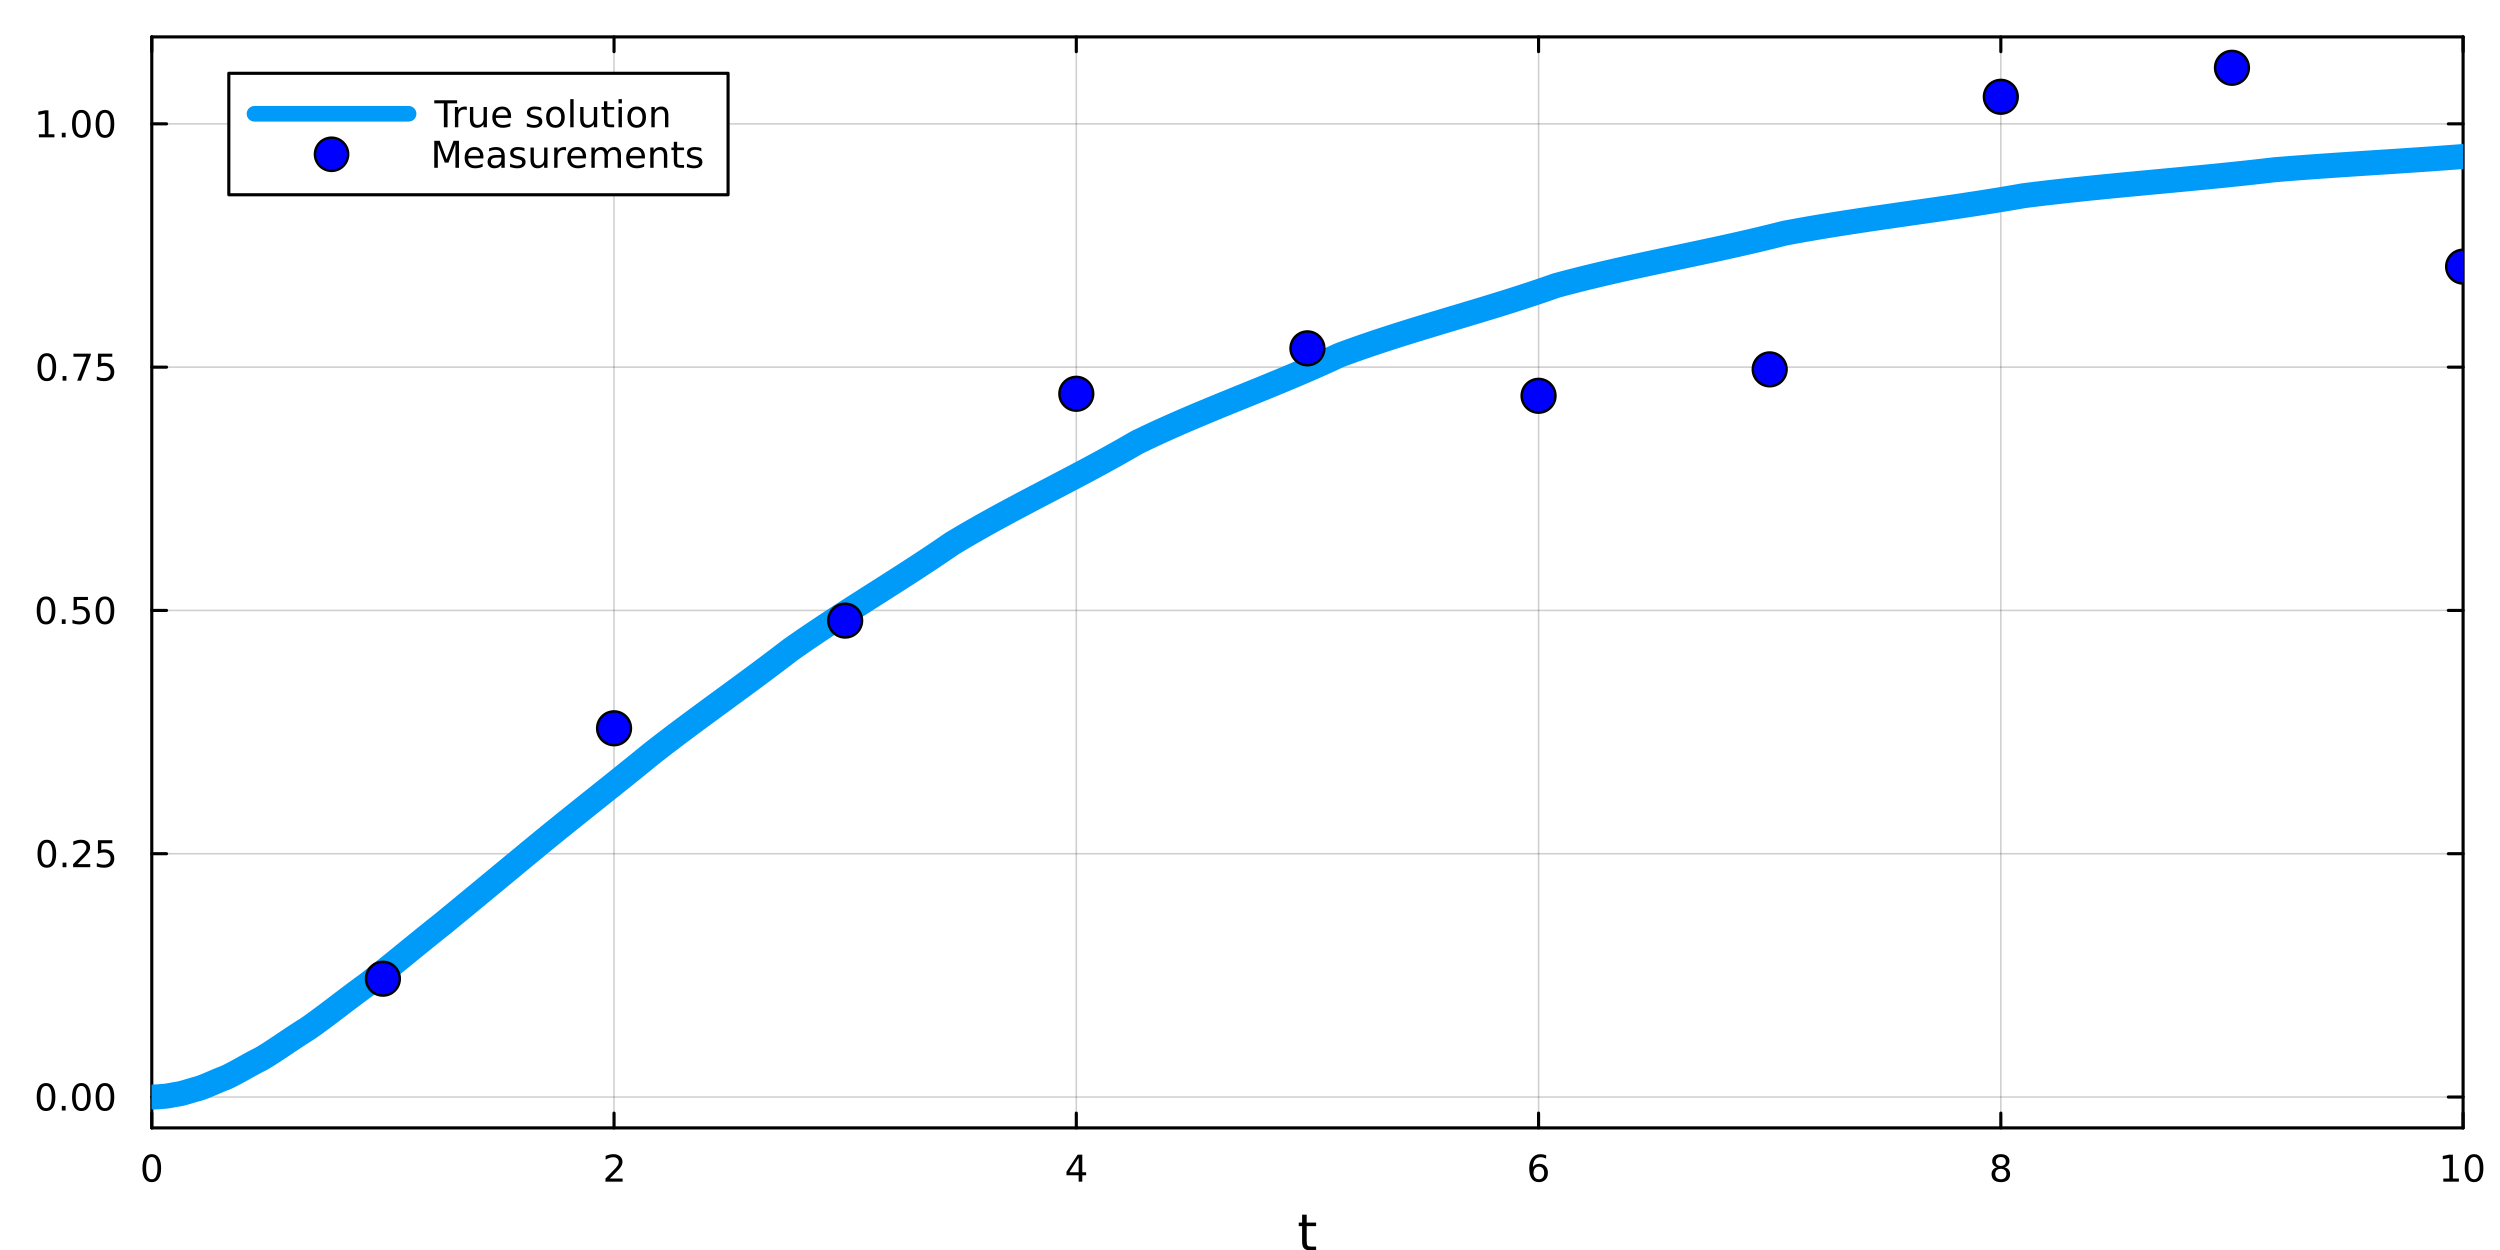<?xml version="1.0" encoding="utf-8"?>
<svg xmlns="http://www.w3.org/2000/svg" xmlns:xlink="http://www.w3.org/1999/xlink" width="800" height="400" viewBox="0 0 3200 1600">
<rect x="0" y="0" width="3200" height="1600" fill="#333333" stroke="none"/>
<defs>
  <clipPath id="clip520">
    <rect x="0" y="0" width="3200" height="1600"/>
  </clipPath>
</defs>
<path clip-path="url(#clip520)" d="M0 1600 L3200 1600 L3200 0 L0 0  Z" fill="#ffffff" fill-rule="evenodd" fill-opacity="1"/>
<defs>
  <clipPath id="clip521">
    <rect x="640" y="0" width="2241" height="1600"/>
  </clipPath>
</defs>
<path clip-path="url(#clip520)" d="M194.274 1443.7 L3152.76 1443.7 L3152.76 47.244 L194.274 47.244  Z" fill="#ffffff" fill-rule="evenodd" fill-opacity="1"/>
<defs>
  <clipPath id="clip522">
    <rect x="194" y="47" width="2959" height="1397"/>
  </clipPath>
</defs>
<polyline clip-path="url(#clip522)" style="stroke:#000000; stroke-linecap:round; stroke-linejoin:round; stroke-width:2; stroke-opacity:0.1; fill:none" points="194.274,1443.7 194.274,47.244 "/>
<polyline clip-path="url(#clip522)" style="stroke:#000000; stroke-linecap:round; stroke-linejoin:round; stroke-width:2; stroke-opacity:0.1; fill:none" points="785.97,1443.7 785.97,47.244 "/>
<polyline clip-path="url(#clip522)" style="stroke:#000000; stroke-linecap:round; stroke-linejoin:round; stroke-width:2; stroke-opacity:0.1; fill:none" points="1377.67,1443.7 1377.67,47.244 "/>
<polyline clip-path="url(#clip522)" style="stroke:#000000; stroke-linecap:round; stroke-linejoin:round; stroke-width:2; stroke-opacity:0.1; fill:none" points="1969.36,1443.7 1969.36,47.244 "/>
<polyline clip-path="url(#clip522)" style="stroke:#000000; stroke-linecap:round; stroke-linejoin:round; stroke-width:2; stroke-opacity:0.1; fill:none" points="2561.06,1443.7 2561.06,47.244 "/>
<polyline clip-path="url(#clip522)" style="stroke:#000000; stroke-linecap:round; stroke-linejoin:round; stroke-width:2; stroke-opacity:0.1; fill:none" points="3152.76,1443.7 3152.76,47.244 "/>
<polyline clip-path="url(#clip522)" style="stroke:#000000; stroke-linecap:round; stroke-linejoin:round; stroke-width:2; stroke-opacity:0.1; fill:none" points="194.274,1443.7 194.274,47.244 "/>
<polyline clip-path="url(#clip522)" style="stroke:#000000; stroke-linecap:round; stroke-linejoin:round; stroke-width:2; stroke-opacity:0.1; fill:none" points="785.97,1443.7 785.97,47.244 "/>
<polyline clip-path="url(#clip522)" style="stroke:#000000; stroke-linecap:round; stroke-linejoin:round; stroke-width:2; stroke-opacity:0.1; fill:none" points="1377.67,1443.7 1377.67,47.244 "/>
<polyline clip-path="url(#clip522)" style="stroke:#000000; stroke-linecap:round; stroke-linejoin:round; stroke-width:2; stroke-opacity:0.1; fill:none" points="1969.36,1443.7 1969.36,47.244 "/>
<polyline clip-path="url(#clip522)" style="stroke:#000000; stroke-linecap:round; stroke-linejoin:round; stroke-width:2; stroke-opacity:0.1; fill:none" points="2561.06,1443.7 2561.06,47.244 "/>
<polyline clip-path="url(#clip522)" style="stroke:#000000; stroke-linecap:round; stroke-linejoin:round; stroke-width:2; stroke-opacity:0.1; fill:none" points="3152.76,1443.7 3152.76,47.244 "/>
<polyline clip-path="url(#clip520)" style="stroke:#000000; stroke-linecap:round; stroke-linejoin:round; stroke-width:4; stroke-opacity:1; fill:none" points="194.274,1443.7 3152.76,1443.7 "/>
<polyline clip-path="url(#clip520)" style="stroke:#000000; stroke-linecap:round; stroke-linejoin:round; stroke-width:4; stroke-opacity:1; fill:none" points="194.274,47.244 3152.76,47.244 "/>
<polyline clip-path="url(#clip520)" style="stroke:#000000; stroke-linecap:round; stroke-linejoin:round; stroke-width:4; stroke-opacity:1; fill:none" points="194.274,1443.7 194.274,1424.8 "/>
<polyline clip-path="url(#clip520)" style="stroke:#000000; stroke-linecap:round; stroke-linejoin:round; stroke-width:4; stroke-opacity:1; fill:none" points="785.97,1443.7 785.97,1424.8 "/>
<polyline clip-path="url(#clip520)" style="stroke:#000000; stroke-linecap:round; stroke-linejoin:round; stroke-width:4; stroke-opacity:1; fill:none" points="1377.67,1443.7 1377.67,1424.8 "/>
<polyline clip-path="url(#clip520)" style="stroke:#000000; stroke-linecap:round; stroke-linejoin:round; stroke-width:4; stroke-opacity:1; fill:none" points="1969.36,1443.7 1969.36,1424.8 "/>
<polyline clip-path="url(#clip520)" style="stroke:#000000; stroke-linecap:round; stroke-linejoin:round; stroke-width:4; stroke-opacity:1; fill:none" points="2561.06,1443.7 2561.06,1424.8 "/>
<polyline clip-path="url(#clip520)" style="stroke:#000000; stroke-linecap:round; stroke-linejoin:round; stroke-width:4; stroke-opacity:1; fill:none" points="3152.76,1443.7 3152.76,1424.8 "/>
<polyline clip-path="url(#clip520)" style="stroke:#000000; stroke-linecap:round; stroke-linejoin:round; stroke-width:4; stroke-opacity:1; fill:none" points="194.274,47.244 194.274,66.142 "/>
<polyline clip-path="url(#clip520)" style="stroke:#000000; stroke-linecap:round; stroke-linejoin:round; stroke-width:4; stroke-opacity:1; fill:none" points="785.97,47.244 785.97,66.142 "/>
<polyline clip-path="url(#clip520)" style="stroke:#000000; stroke-linecap:round; stroke-linejoin:round; stroke-width:4; stroke-opacity:1; fill:none" points="1377.67,47.244 1377.67,66.142 "/>
<polyline clip-path="url(#clip520)" style="stroke:#000000; stroke-linecap:round; stroke-linejoin:round; stroke-width:4; stroke-opacity:1; fill:none" points="1969.36,47.244 1969.36,66.142 "/>
<polyline clip-path="url(#clip520)" style="stroke:#000000; stroke-linecap:round; stroke-linejoin:round; stroke-width:4; stroke-opacity:1; fill:none" points="2561.06,47.244 2561.06,66.142 "/>
<polyline clip-path="url(#clip520)" style="stroke:#000000; stroke-linecap:round; stroke-linejoin:round; stroke-width:4; stroke-opacity:1; fill:none" points="3152.76,47.244 3152.76,66.142 "/>
<path clip-path="url(#clip520)" d="M194.274 1481.02 Q190.663 1481.02 188.834 1484.58 Q187.029 1488.12 187.029 1495.25 Q187.029 1502.36 188.834 1505.93 Q190.663 1509.47 194.274 1509.47 Q197.908 1509.47 199.714 1505.93 Q201.542 1502.36 201.542 1495.25 Q201.542 1488.12 199.714 1484.58 Q197.908 1481.02 194.274 1481.02 M194.274 1477.31 Q200.084 1477.31 203.14 1481.92 Q206.218 1486.5 206.218 1495.25 Q206.218 1503.98 203.14 1508.59 Q200.084 1513.17 194.274 1513.17 Q188.464 1513.17 185.385 1508.59 Q182.33 1503.98 182.33 1495.25 Q182.33 1486.5 185.385 1481.92 Q188.464 1477.31 194.274 1477.31 Z" fill="#000000" fill-rule="nonzero" fill-opacity="1" /><path clip-path="url(#clip520)" d="M780.623 1508.56 L796.943 1508.56 L796.943 1512.5 L774.998 1512.5 L774.998 1508.56 Q777.66 1505.81 782.244 1501.18 Q786.85 1496.53 788.031 1495.19 Q790.276 1492.66 791.156 1490.93 Q792.058 1489.17 792.058 1487.48 Q792.058 1484.72 790.114 1482.99 Q788.193 1481.25 785.091 1481.25 Q782.892 1481.25 780.438 1482.01 Q778.007 1482.78 775.23 1484.33 L775.23 1479.61 Q778.054 1478.47 780.507 1477.89 Q782.961 1477.31 784.998 1477.31 Q790.369 1477.31 793.563 1480 Q796.757 1482.69 796.757 1487.18 Q796.757 1489.31 795.947 1491.23 Q795.16 1493.12 793.054 1495.72 Q792.475 1496.39 789.373 1499.61 Q786.271 1502.8 780.623 1508.56 Z" fill="#000000" fill-rule="nonzero" fill-opacity="1" /><path clip-path="url(#clip520)" d="M1380.68 1482.01 L1368.87 1500.46 L1380.68 1500.46 L1380.68 1482.01 M1379.45 1477.94 L1385.33 1477.94 L1385.33 1500.46 L1390.26 1500.46 L1390.26 1504.35 L1385.33 1504.35 L1385.33 1512.5 L1380.68 1512.5 L1380.68 1504.35 L1365.07 1504.35 L1365.07 1499.84 L1379.45 1477.94 Z" fill="#000000" fill-rule="nonzero" fill-opacity="1" /><path clip-path="url(#clip520)" d="M1969.77 1493.36 Q1966.62 1493.36 1964.77 1495.51 Q1962.94 1497.66 1962.94 1501.41 Q1962.94 1505.14 1964.77 1507.31 Q1966.62 1509.47 1969.77 1509.47 Q1972.92 1509.47 1974.75 1507.31 Q1976.6 1505.14 1976.6 1501.41 Q1976.6 1497.66 1974.75 1495.51 Q1972.92 1493.36 1969.77 1493.36 M1979.05 1478.7 L1979.05 1482.96 Q1977.29 1482.13 1975.49 1481.69 Q1973.7 1481.25 1971.94 1481.25 Q1967.31 1481.25 1964.86 1484.37 Q1962.43 1487.5 1962.08 1493.82 Q1963.45 1491.81 1965.51 1490.74 Q1967.57 1489.65 1970.05 1489.65 Q1975.25 1489.65 1978.26 1492.82 Q1981.3 1495.97 1981.3 1501.41 Q1981.3 1506.74 1978.15 1509.95 Q1975 1513.17 1969.77 1513.17 Q1963.77 1513.17 1960.6 1508.59 Q1957.43 1503.98 1957.43 1495.25 Q1957.43 1487.06 1961.32 1482.2 Q1965.21 1477.31 1971.76 1477.31 Q1973.52 1477.31 1975.3 1477.66 Q1977.11 1478.01 1979.05 1478.7 Z" fill="#000000" fill-rule="nonzero" fill-opacity="1" /><path clip-path="url(#clip520)" d="M2561.06 1496.09 Q2557.73 1496.09 2555.8 1497.87 Q2553.91 1499.65 2553.91 1502.78 Q2553.91 1505.9 2555.8 1507.69 Q2557.73 1509.47 2561.06 1509.47 Q2564.39 1509.47 2566.31 1507.69 Q2568.24 1505.88 2568.24 1502.78 Q2568.24 1499.65 2566.31 1497.87 Q2564.42 1496.09 2561.06 1496.09 M2556.38 1494.1 Q2553.37 1493.36 2551.68 1491.3 Q2550.02 1489.24 2550.02 1486.27 Q2550.02 1482.13 2552.96 1479.72 Q2555.92 1477.31 2561.06 1477.31 Q2566.22 1477.31 2569.16 1479.72 Q2572.1 1482.13 2572.1 1486.27 Q2572.1 1489.24 2570.41 1491.3 Q2568.74 1493.36 2565.76 1494.1 Q2569.14 1494.88 2571.01 1497.18 Q2572.91 1499.47 2572.91 1502.78 Q2572.91 1507.8 2569.83 1510.49 Q2566.78 1513.17 2561.06 1513.17 Q2555.34 1513.17 2552.26 1510.49 Q2549.21 1507.8 2549.21 1502.78 Q2549.21 1499.47 2551.11 1497.18 Q2553 1494.88 2556.38 1494.1 M2554.67 1486.71 Q2554.67 1489.4 2556.34 1490.9 Q2558.03 1492.41 2561.06 1492.41 Q2564.07 1492.41 2565.76 1490.9 Q2567.47 1489.4 2567.47 1486.71 Q2567.47 1484.03 2565.76 1482.52 Q2564.07 1481.02 2561.06 1481.02 Q2558.03 1481.02 2556.34 1482.52 Q2554.67 1484.03 2554.67 1486.71 Z" fill="#000000" fill-rule="nonzero" fill-opacity="1" /><path clip-path="url(#clip520)" d="M3127.44 1508.56 L3135.08 1508.56 L3135.08 1482.2 L3126.77 1483.87 L3126.77 1479.61 L3135.04 1477.94 L3139.71 1477.94 L3139.71 1508.56 L3147.35 1508.56 L3147.35 1512.5 L3127.44 1512.5 L3127.44 1508.56 Z" fill="#000000" fill-rule="nonzero" fill-opacity="1" /><path clip-path="url(#clip520)" d="M3166.8 1481.02 Q3163.18 1481.02 3161.36 1484.58 Q3159.55 1488.12 3159.55 1495.25 Q3159.55 1502.36 3161.36 1505.93 Q3163.18 1509.47 3166.8 1509.47 Q3170.43 1509.47 3172.23 1505.93 Q3174.06 1502.36 3174.06 1495.25 Q3174.06 1488.12 3172.23 1484.58 Q3170.43 1481.02 3166.8 1481.02 M3166.8 1477.31 Q3172.61 1477.31 3175.66 1481.92 Q3178.74 1486.5 3178.74 1495.25 Q3178.74 1503.98 3175.66 1508.59 Q3172.61 1513.17 3166.8 1513.17 Q3160.99 1513.17 3157.91 1508.59 Q3154.85 1503.98 3154.85 1495.25 Q3154.85 1486.5 3157.91 1481.92 Q3160.99 1477.31 3166.8 1477.31 Z" fill="#000000" fill-rule="nonzero" fill-opacity="1" /><path clip-path="url(#clip520)" d="M1672.58 1554.79 L1672.58 1564.92 L1684.64 1564.92 L1684.64 1569.47 L1672.58 1569.47 L1672.58 1588.82 Q1672.58 1593.18 1673.75 1594.42 Q1674.96 1595.66 1678.62 1595.66 L1684.64 1595.66 L1684.64 1600.56 L1678.62 1600.56 Q1671.84 1600.56 1669.27 1598.05 Q1666.69 1595.5 1666.69 1588.82 L1666.69 1569.47 L1662.39 1569.47 L1662.39 1564.92 L1666.69 1564.92 L1666.69 1554.79 L1672.58 1554.79 Z" fill="#000000" fill-rule="nonzero" fill-opacity="1" /><polyline clip-path="url(#clip522)" style="stroke:#000000; stroke-linecap:round; stroke-linejoin:round; stroke-width:2; stroke-opacity:0.1; fill:none" points="194.274,1404.18 3152.76,1404.18 "/>
<polyline clip-path="url(#clip522)" style="stroke:#000000; stroke-linecap:round; stroke-linejoin:round; stroke-width:2; stroke-opacity:0.1; fill:none" points="194.274,1092.77 3152.76,1092.77 "/>
<polyline clip-path="url(#clip522)" style="stroke:#000000; stroke-linecap:round; stroke-linejoin:round; stroke-width:2; stroke-opacity:0.1; fill:none" points="194.274,781.355 3152.76,781.355 "/>
<polyline clip-path="url(#clip522)" style="stroke:#000000; stroke-linecap:round; stroke-linejoin:round; stroke-width:2; stroke-opacity:0.1; fill:none" points="194.274,469.944 3152.76,469.944 "/>
<polyline clip-path="url(#clip522)" style="stroke:#000000; stroke-linecap:round; stroke-linejoin:round; stroke-width:2; stroke-opacity:0.1; fill:none" points="194.274,158.533 3152.76,158.533 "/>
<polyline clip-path="url(#clip522)" style="stroke:#000000; stroke-linecap:round; stroke-linejoin:round; stroke-width:2; stroke-opacity:0.1; fill:none" points="194.274,1404.18 3152.76,1404.18 "/>
<polyline clip-path="url(#clip522)" style="stroke:#000000; stroke-linecap:round; stroke-linejoin:round; stroke-width:2; stroke-opacity:0.1; fill:none" points="194.274,1092.77 3152.76,1092.77 "/>
<polyline clip-path="url(#clip522)" style="stroke:#000000; stroke-linecap:round; stroke-linejoin:round; stroke-width:2; stroke-opacity:0.1; fill:none" points="194.274,781.355 3152.76,781.355 "/>
<polyline clip-path="url(#clip522)" style="stroke:#000000; stroke-linecap:round; stroke-linejoin:round; stroke-width:2; stroke-opacity:0.1; fill:none" points="194.274,469.944 3152.76,469.944 "/>
<polyline clip-path="url(#clip522)" style="stroke:#000000; stroke-linecap:round; stroke-linejoin:round; stroke-width:2; stroke-opacity:0.1; fill:none" points="194.274,158.533 3152.76,158.533 "/>
<polyline clip-path="url(#clip520)" style="stroke:#000000; stroke-linecap:round; stroke-linejoin:round; stroke-width:4; stroke-opacity:1; fill:none" points="194.274,1443.7 194.274,47.244 "/>
<polyline clip-path="url(#clip520)" style="stroke:#000000; stroke-linecap:round; stroke-linejoin:round; stroke-width:4; stroke-opacity:1; fill:none" points="3152.76,1443.7 3152.76,47.244 "/>
<polyline clip-path="url(#clip520)" style="stroke:#000000; stroke-linecap:round; stroke-linejoin:round; stroke-width:4; stroke-opacity:1; fill:none" points="194.274,1404.18 213.172,1404.18 "/>
<polyline clip-path="url(#clip520)" style="stroke:#000000; stroke-linecap:round; stroke-linejoin:round; stroke-width:4; stroke-opacity:1; fill:none" points="194.274,1092.77 213.172,1092.77 "/>
<polyline clip-path="url(#clip520)" style="stroke:#000000; stroke-linecap:round; stroke-linejoin:round; stroke-width:4; stroke-opacity:1; fill:none" points="194.274,781.355 213.172,781.355 "/>
<polyline clip-path="url(#clip520)" style="stroke:#000000; stroke-linecap:round; stroke-linejoin:round; stroke-width:4; stroke-opacity:1; fill:none" points="194.274,469.944 213.172,469.944 "/>
<polyline clip-path="url(#clip520)" style="stroke:#000000; stroke-linecap:round; stroke-linejoin:round; stroke-width:4; stroke-opacity:1; fill:none" points="194.274,158.533 213.172,158.533 "/>
<polyline clip-path="url(#clip520)" style="stroke:#000000; stroke-linecap:round; stroke-linejoin:round; stroke-width:4; stroke-opacity:1; fill:none" points="3152.76,1404.18 3133.86,1404.18 "/>
<polyline clip-path="url(#clip520)" style="stroke:#000000; stroke-linecap:round; stroke-linejoin:round; stroke-width:4; stroke-opacity:1; fill:none" points="3152.76,1092.77 3133.86,1092.77 "/>
<polyline clip-path="url(#clip520)" style="stroke:#000000; stroke-linecap:round; stroke-linejoin:round; stroke-width:4; stroke-opacity:1; fill:none" points="3152.76,781.355 3133.86,781.355 "/>
<polyline clip-path="url(#clip520)" style="stroke:#000000; stroke-linecap:round; stroke-linejoin:round; stroke-width:4; stroke-opacity:1; fill:none" points="3152.76,469.944 3133.86,469.944 "/>
<polyline clip-path="url(#clip520)" style="stroke:#000000; stroke-linecap:round; stroke-linejoin:round; stroke-width:4; stroke-opacity:1; fill:none" points="3152.76,158.533 3133.86,158.533 "/>
<path clip-path="url(#clip520)" d="M58.937 1389.98 Q55.325 1389.98 53.497 1393.54 Q51.691 1397.08 51.691 1404.21 Q51.691 1411.32 53.497 1414.88 Q55.325 1418.43 58.937 1418.43 Q62.571 1418.43 64.376 1414.88 Q66.205 1411.32 66.205 1404.21 Q66.205 1397.08 64.376 1393.54 Q62.571 1389.98 58.937 1389.98 M58.937 1386.27 Q64.747 1386.27 67.802 1390.88 Q70.881 1395.46 70.881 1404.21 Q70.881 1412.94 67.802 1417.55 Q64.747 1422.13 58.937 1422.13 Q53.126 1422.13 50.048 1417.55 Q46.992 1412.94 46.992 1404.21 Q46.992 1395.46 50.048 1390.88 Q53.126 1386.27 58.937 1386.27 Z" fill="#000000" fill-rule="nonzero" fill-opacity="1" /><path clip-path="url(#clip520)" d="M79.098 1415.58 L83.983 1415.58 L83.983 1421.46 L79.098 1421.46 L79.098 1415.58 Z" fill="#000000" fill-rule="nonzero" fill-opacity="1" /><path clip-path="url(#clip520)" d="M104.168 1389.98 Q100.557 1389.98 98.728 1393.54 Q96.922 1397.08 96.922 1404.21 Q96.922 1411.32 98.728 1414.88 Q100.557 1418.43 104.168 1418.43 Q107.802 1418.43 109.608 1414.88 Q111.436 1411.32 111.436 1404.21 Q111.436 1397.08 109.608 1393.54 Q107.802 1389.98 104.168 1389.98 M104.168 1386.27 Q109.978 1386.27 113.033 1390.88 Q116.112 1395.46 116.112 1404.21 Q116.112 1412.94 113.033 1417.55 Q109.978 1422.13 104.168 1422.13 Q98.358 1422.13 95.279 1417.55 Q92.223 1412.94 92.223 1404.21 Q92.223 1395.46 95.279 1390.88 Q98.358 1386.27 104.168 1386.27 Z" fill="#000000" fill-rule="nonzero" fill-opacity="1" /><path clip-path="url(#clip520)" d="M134.33 1389.98 Q130.719 1389.98 128.89 1393.54 Q127.084 1397.08 127.084 1404.21 Q127.084 1411.32 128.89 1414.88 Q130.719 1418.43 134.33 1418.43 Q137.964 1418.43 139.769 1414.88 Q141.598 1411.32 141.598 1404.21 Q141.598 1397.08 139.769 1393.54 Q137.964 1389.98 134.33 1389.98 M134.33 1386.27 Q140.14 1386.27 143.195 1390.88 Q146.274 1395.46 146.274 1404.21 Q146.274 1412.94 143.195 1417.55 Q140.14 1422.13 134.33 1422.13 Q128.519 1422.13 125.441 1417.55 Q122.385 1412.94 122.385 1404.21 Q122.385 1395.46 125.441 1390.88 Q128.519 1386.27 134.33 1386.27 Z" fill="#000000" fill-rule="nonzero" fill-opacity="1" /><path clip-path="url(#clip520)" d="M59.932 1078.57 Q56.321 1078.57 54.492 1082.13 Q52.687 1085.67 52.687 1092.8 Q52.687 1099.91 54.492 1103.47 Q56.321 1107.01 59.932 1107.01 Q63.566 1107.01 65.372 1103.47 Q67.2 1099.91 67.2 1092.8 Q67.2 1085.67 65.372 1082.13 Q63.566 1078.57 59.932 1078.57 M59.932 1074.86 Q65.742 1074.86 68.798 1079.47 Q71.876 1084.05 71.876 1092.8 Q71.876 1101.53 68.798 1106.13 Q65.742 1110.72 59.932 1110.72 Q54.122 1110.72 51.043 1106.13 Q47.987 1101.53 47.987 1092.8 Q47.987 1084.05 51.043 1079.47 Q54.122 1074.86 59.932 1074.86 Z" fill="#000000" fill-rule="nonzero" fill-opacity="1" /><path clip-path="url(#clip520)" d="M80.094 1104.17 L84.978 1104.17 L84.978 1110.05 L80.094 1110.05 L80.094 1104.17 Z" fill="#000000" fill-rule="nonzero" fill-opacity="1" /><path clip-path="url(#clip520)" d="M99.191 1106.11 L115.51 1106.11 L115.51 1110.05 L93.566 1110.05 L93.566 1106.11 Q96.228 1103.36 100.811 1098.73 Q105.418 1094.07 106.598 1092.73 Q108.844 1090.21 109.723 1088.47 Q110.626 1086.71 110.626 1085.02 Q110.626 1082.27 108.682 1080.53 Q106.76 1078.8 103.658 1078.8 Q101.459 1078.8 99.006 1079.56 Q96.575 1080.32 93.797 1081.88 L93.797 1077.15 Q96.621 1076.02 99.075 1075.44 Q101.529 1074.86 103.566 1074.86 Q108.936 1074.86 112.131 1077.55 Q115.325 1080.23 115.325 1084.72 Q115.325 1086.85 114.515 1088.77 Q113.728 1090.67 111.621 1093.26 Q111.043 1093.94 107.941 1097.15 Q104.839 1100.35 99.191 1106.11 Z" fill="#000000" fill-rule="nonzero" fill-opacity="1" /><path clip-path="url(#clip520)" d="M125.371 1075.49 L143.728 1075.49 L143.728 1079.42 L129.654 1079.42 L129.654 1087.89 Q130.672 1087.55 131.691 1087.38 Q132.709 1087.2 133.728 1087.2 Q139.515 1087.2 142.894 1090.37 Q146.274 1093.54 146.274 1098.96 Q146.274 1104.54 142.802 1107.64 Q139.33 1110.72 133.01 1110.72 Q130.834 1110.72 128.566 1110.35 Q126.32 1109.98 123.913 1109.24 L123.913 1104.54 Q125.996 1105.67 128.219 1106.23 Q130.441 1106.78 132.918 1106.78 Q136.922 1106.78 139.26 1104.68 Q141.598 1102.57 141.598 1098.96 Q141.598 1095.35 139.26 1093.24 Q136.922 1091.13 132.918 1091.13 Q131.043 1091.13 129.168 1091.55 Q127.316 1091.97 125.371 1092.85 L125.371 1075.49 Z" fill="#000000" fill-rule="nonzero" fill-opacity="1" /><path clip-path="url(#clip520)" d="M58.937 767.154 Q55.325 767.154 53.497 770.719 Q51.691 774.261 51.691 781.39 Q51.691 788.497 53.497 792.061 Q55.325 795.603 58.937 795.603 Q62.571 795.603 64.376 792.061 Q66.205 788.497 66.205 781.39 Q66.205 774.261 64.376 770.719 Q62.571 767.154 58.937 767.154 M58.937 763.451 Q64.747 763.451 67.802 768.057 Q70.881 772.64 70.881 781.39 Q70.881 790.117 67.802 794.723 Q64.747 799.307 58.937 799.307 Q53.126 799.307 50.048 794.723 Q46.992 790.117 46.992 781.39 Q46.992 772.64 50.048 768.057 Q53.126 763.451 58.937 763.451 Z" fill="#000000" fill-rule="nonzero" fill-opacity="1" /><path clip-path="url(#clip520)" d="M79.098 792.756 L83.983 792.756 L83.983 798.635 L79.098 798.635 L79.098 792.756 Z" fill="#000000" fill-rule="nonzero" fill-opacity="1" /><path clip-path="url(#clip520)" d="M94.214 764.075 L112.57 764.075 L112.57 768.011 L98.496 768.011 L98.496 776.483 Q99.515 776.136 100.534 775.974 Q101.552 775.788 102.571 775.788 Q108.358 775.788 111.737 778.96 Q115.117 782.131 115.117 787.548 Q115.117 793.126 111.645 796.228 Q108.172 799.307 101.853 799.307 Q99.677 799.307 97.409 798.936 Q95.163 798.566 92.756 797.825 L92.756 793.126 Q94.839 794.261 97.061 794.816 Q99.284 795.372 101.76 795.372 Q105.765 795.372 108.103 793.265 Q110.441 791.159 110.441 787.548 Q110.441 783.937 108.103 781.83 Q105.765 779.724 101.76 779.724 Q99.885 779.724 98.01 780.14 Q96.159 780.557 94.214 781.437 L94.214 764.075 Z" fill="#000000" fill-rule="nonzero" fill-opacity="1" /><path clip-path="url(#clip520)" d="M134.33 767.154 Q130.719 767.154 128.89 770.719 Q127.084 774.261 127.084 781.39 Q127.084 788.497 128.89 792.061 Q130.719 795.603 134.33 795.603 Q137.964 795.603 139.769 792.061 Q141.598 788.497 141.598 781.39 Q141.598 774.261 139.769 770.719 Q137.964 767.154 134.33 767.154 M134.33 763.451 Q140.14 763.451 143.195 768.057 Q146.274 772.64 146.274 781.39 Q146.274 790.117 143.195 794.723 Q140.14 799.307 134.33 799.307 Q128.519 799.307 125.441 794.723 Q122.385 790.117 122.385 781.39 Q122.385 772.64 125.441 768.057 Q128.519 763.451 134.33 763.451 Z" fill="#000000" fill-rule="nonzero" fill-opacity="1" /><path clip-path="url(#clip520)" d="M59.932 455.743 Q56.321 455.743 54.492 459.308 Q52.687 462.85 52.687 469.979 Q52.687 477.086 54.492 480.65 Q56.321 484.192 59.932 484.192 Q63.566 484.192 65.372 480.65 Q67.2 477.086 67.2 469.979 Q67.2 462.85 65.372 459.308 Q63.566 455.743 59.932 455.743 M59.932 452.039 Q65.742 452.039 68.798 456.646 Q71.876 461.229 71.876 469.979 Q71.876 478.706 68.798 483.312 Q65.742 487.896 59.932 487.896 Q54.122 487.896 51.043 483.312 Q47.987 478.706 47.987 469.979 Q47.987 461.229 51.043 456.646 Q54.122 452.039 59.932 452.039 Z" fill="#000000" fill-rule="nonzero" fill-opacity="1" /><path clip-path="url(#clip520)" d="M80.094 481.345 L84.978 481.345 L84.978 487.224 L80.094 487.224 L80.094 481.345 Z" fill="#000000" fill-rule="nonzero" fill-opacity="1" /><path clip-path="url(#clip520)" d="M93.983 452.664 L116.205 452.664 L116.205 454.655 L103.658 487.224 L98.774 487.224 L110.58 456.6 L93.983 456.6 L93.983 452.664 Z" fill="#000000" fill-rule="nonzero" fill-opacity="1" /><path clip-path="url(#clip520)" d="M125.371 452.664 L143.728 452.664 L143.728 456.6 L129.654 456.6 L129.654 465.072 Q130.672 464.725 131.691 464.563 Q132.709 464.377 133.728 464.377 Q139.515 464.377 142.894 467.549 Q146.274 470.72 146.274 476.137 Q146.274 481.715 142.802 484.817 Q139.33 487.896 133.01 487.896 Q130.834 487.896 128.566 487.525 Q126.32 487.155 123.913 486.414 L123.913 481.715 Q125.996 482.85 128.219 483.405 Q130.441 483.961 132.918 483.961 Q136.922 483.961 139.26 481.854 Q141.598 479.748 141.598 476.137 Q141.598 472.525 139.26 470.419 Q136.922 468.313 132.918 468.313 Q131.043 468.313 129.168 468.729 Q127.316 469.146 125.371 470.026 L125.371 452.664 Z" fill="#000000" fill-rule="nonzero" fill-opacity="1" /><path clip-path="url(#clip520)" d="M49.747 171.878 L57.386 171.878 L57.386 145.513 L49.075 147.179 L49.075 142.92 L57.339 141.253 L62.015 141.253 L62.015 171.878 L69.654 171.878 L69.654 175.813 L49.747 175.813 L49.747 171.878 Z" fill="#000000" fill-rule="nonzero" fill-opacity="1" /><path clip-path="url(#clip520)" d="M79.098 169.934 L83.983 169.934 L83.983 175.813 L79.098 175.813 L79.098 169.934 Z" fill="#000000" fill-rule="nonzero" fill-opacity="1" /><path clip-path="url(#clip520)" d="M104.168 144.332 Q100.557 144.332 98.728 147.897 Q96.922 151.439 96.922 158.568 Q96.922 165.675 98.728 169.239 Q100.557 172.781 104.168 172.781 Q107.802 172.781 109.608 169.239 Q111.436 165.675 111.436 158.568 Q111.436 151.439 109.608 147.897 Q107.802 144.332 104.168 144.332 M104.168 140.628 Q109.978 140.628 113.033 145.235 Q116.112 149.818 116.112 158.568 Q116.112 167.295 113.033 171.901 Q109.978 176.485 104.168 176.485 Q98.358 176.485 95.279 171.901 Q92.223 167.295 92.223 158.568 Q92.223 149.818 95.279 145.235 Q98.358 140.628 104.168 140.628 Z" fill="#000000" fill-rule="nonzero" fill-opacity="1" /><path clip-path="url(#clip520)" d="M134.33 144.332 Q130.719 144.332 128.89 147.897 Q127.084 151.439 127.084 158.568 Q127.084 165.675 128.89 169.239 Q130.719 172.781 134.33 172.781 Q137.964 172.781 139.769 169.239 Q141.598 165.675 141.598 158.568 Q141.598 151.439 139.769 147.897 Q137.964 144.332 134.33 144.332 M134.33 140.628 Q140.14 140.628 143.195 145.235 Q146.274 149.818 146.274 158.568 Q146.274 167.295 143.195 171.901 Q140.14 176.485 134.33 176.485 Q128.519 176.485 125.441 171.901 Q122.385 167.295 122.385 158.568 Q122.385 149.818 125.441 145.235 Q128.519 140.628 134.33 140.628 Z" fill="#000000" fill-rule="nonzero" fill-opacity="1" /><polyline clip-path="url(#clip522)" style="stroke:#009af9; stroke-linecap:round; stroke-linejoin:round; stroke-width:32; stroke-opacity:1; fill:none" points="194.274,1404.18 197.235,1404.13 200.197,1404.05 203.158,1403.84 206.12,1403.58 209.081,1403.34 212.043,1403.11 215.004,1402.68 217.966,1402.17 220.927,1401.62 223.888,1401.07 226.85,1400.56 229.811,1400.11 232.773,1399.41 235.734,1398.62 238.696,1397.77 241.657,1396.88 244.619,1395.98 247.58,1395.1 250.541,1394.26 253.503,1393.48 256.464,1392.56 259.426,1391.47 262.387,1390.31 265.349,1389.1 268.31,1387.86 271.272,1386.59 274.233,1385.32 277.194,1384.05 280.156,1382.8 283.117,1381.59 286.079,1380.43 289.04,1379.31 292.002,1377.9 294.963,1376.42 297.925,1374.9 300.886,1373.34 303.847,1371.74 306.809,1370.12 309.77,1368.48 312.732,1366.83 315.693,1365.18 318.655,1363.53 321.616,1361.91 324.578,1360.3 327.539,1358.73 330.5,1357.2 333.462,1355.71 336.423,1354.01 339.385,1352.22 342.346,1350.38 345.308,1348.51 348.269,1346.61 351.23,1344.68 354.192,1342.73 357.153,1340.77 360.115,1338.79 363.076,1336.81 366.038,1334.82 368.999,1332.83 371.961,1330.84 374.922,1328.86 377.883,1326.9 380.845,1324.95 383.806,1323.02 386.768,1321.12 389.729,1319.24 392.691,1317.4 395.652,1315.41 398.614,1313.32 401.575,1311.2 404.536,1309.05 407.498,1306.89 410.459,1304.71 413.421,1302.52 416.382,1300.31 419.344,1298.08 422.305,1295.85 425.267,1293.61 428.228,1291.37 431.189,1289.12 434.151,1286.86 437.112,1284.61 440.074,1282.36 443.035,1280.11 445.997,1277.86 448.958,1275.63 451.92,1273.4 454.881,1271.18 457.842,1268.98 460.804,1266.79 463.765,1264.61 466.727,1262.46 469.688,1260.32 472.65,1258.05 475.611,1255.73 478.573,1253.4 481.534,1251.06 484.495,1248.71 487.457,1246.35 490.418,1243.98 493.38,1241.61 496.341,1239.22 499.303,1236.84 502.264,1234.44 505.226,1232.05 508.187,1229.65 511.148,1227.24 514.11,1224.83 517.071,1222.42 520.033,1220.01 522.994,1217.6 525.956,1215.19 528.917,1212.78 531.879,1210.37 534.84,1207.96 537.801,1205.56 540.763,1203.15 543.724,1200.75 546.686,1198.36 549.647,1195.97 552.609,1193.59 555.57,1191.21 558.532,1188.84 561.493,1186.48 564.454,1184.13 567.416,1181.78 570.377,1179.35 573.339,1176.91 576.3,1174.48 579.262,1172.04 582.223,1169.6 585.185,1167.17 588.146,1164.73 591.107,1162.29 594.069,1159.84 597.03,1157.4 599.992,1154.96 602.953,1152.52 605.915,1150.07 608.876,1147.63 611.838,1145.18 614.799,1142.73 617.76,1140.29 620.722,1137.84 623.683,1135.39 626.645,1132.95 629.606,1130.5 632.568,1128.05 635.529,1125.6 638.491,1123.15 641.452,1120.7 644.413,1118.25 647.375,1115.81 650.336,1113.36 653.298,1110.91 656.259,1108.46 659.221,1106.01 662.182,1103.56 665.143,1101.11 668.105,1098.67 671.066,1096.22 674.028,1093.77 676.989,1091.32 679.951,1088.88 682.912,1086.43 685.874,1083.99 688.835,1081.55 691.796,1079.12 694.758,1076.69 697.719,1074.27 700.681,1071.85 703.642,1069.44 706.604,1067.03 709.565,1064.63 712.527,1062.23 715.488,1059.84 718.449,1057.45 721.411,1055.06 724.372,1052.68 727.334,1050.3 730.295,1047.92 733.257,1045.54 736.218,1043.17 739.18,1040.8 742.141,1038.43 745.102,1036.06 748.064,1033.69 751.025,1031.33 753.987,1028.96 756.948,1026.6 759.91,1024.23 762.871,1021.87 765.833,1019.51 768.794,1017.14 771.755,1014.78 774.717,1012.42 777.678,1010.05 780.64,1007.69 783.601,1005.32 786.563,1002.95 789.524,1000.58 792.486,998.207 795.447,995.832 798.408,993.456 801.37,991.076 804.331,988.694 807.293,986.309 810.254,983.92 813.216,981.529 816.177,979.133 819.139,976.733 822.1,974.33 825.061,971.922 828.023,969.509 830.984,967.092 833.946,964.67 836.907,962.332 839.869,960.024 842.83,957.726 845.792,955.436 848.753,953.155 851.714,950.882 854.676,948.617 857.637,946.36 860.599,944.11 863.56,941.867 866.522,939.63 869.483,937.4 872.445,935.176 875.406,932.958 878.367,930.746 881.329,928.538 884.29,926.335 887.252,924.137 890.213,921.943 893.175,919.753 896.136,917.566 899.098,915.383 902.059,913.203 905.02,911.025 907.982,908.85 910.943,906.677 913.905,904.505 916.866,902.335 919.828,900.167 922.789,897.998 925.751,895.831 928.712,893.664 931.673,891.496 934.635,889.328 937.596,887.16 940.558,884.99 943.519,882.819 946.481,880.647 949.442,878.472 952.403,876.296 955.365,874.116 958.326,871.934 961.288,869.749 964.249,867.56 967.211,865.367 970.172,863.17 973.134,860.969 976.095,858.763 979.056,856.552 982.018,854.336 984.979,852.114 987.941,849.886 990.902,847.652 993.864,845.411 996.825,843.164 999.787,840.909 1002.75,838.647 1005.71,836.377 1008.67,834.098 1011.63,831.845 1014.59,829.756 1017.56,827.677 1020.52,825.609 1023.48,823.552 1026.44,821.505 1029.4,819.468 1032.36,817.44 1035.32,815.422 1038.29,813.413 1041.25,811.412 1044.21,809.42 1047.17,807.436 1050.13,805.459 1053.09,803.49 1056.05,801.528 1059.02,799.573 1061.98,797.624 1064.94,795.682 1067.9,793.745 1070.86,791.814 1073.82,789.888 1076.78,787.967 1079.75,786.051 1082.71,784.139 1085.67,782.231 1088.63,780.327 1091.59,778.427 1094.55,776.529 1097.51,774.634 1100.48,772.742 1103.44,770.852 1106.4,768.963 1109.36,767.076 1112.32,765.191 1115.28,763.306 1118.24,761.422 1121.21,759.538 1124.17,757.655 1127.13,755.771 1130.09,753.886 1133.05,752.001 1136.01,750.114 1138.97,748.225 1141.94,746.335 1144.9,744.443 1147.86,742.548 1150.82,740.65 1153.78,738.75 1156.74,736.845 1159.7,734.938 1162.67,733.026 1165.63,731.109 1168.59,729.189 1171.55,727.263 1174.51,725.332 1177.47,723.395 1180.43,721.453 1183.4,719.504 1186.36,717.549 1189.32,715.587 1192.28,713.618 1195.24,711.641 1198.2,709.657 1201.16,707.665 1204.13,705.664 1207.09,703.655 1210.05,701.636 1213.01,699.609 1215.97,697.572 1218.93,695.558 1221.89,693.771 1224.86,691.995 1227.82,690.23 1230.78,688.475 1233.74,686.732 1236.7,684.998 1239.66,683.275 1242.62,681.561 1245.59,679.857 1248.55,678.161 1251.51,676.475 1254.47,674.797 1257.43,673.128 1260.39,671.467 1263.36,669.813 1266.32,668.167 1269.28,666.528 1272.24,664.897 1275.2,663.271 1278.16,661.653 1281.12,660.04 1284.09,658.433 1287.05,656.832 1290.01,655.236 1292.97,653.645 1295.93,652.059 1298.89,650.478 1301.85,648.9 1304.82,647.327 1307.78,645.757 1310.74,644.191 1313.7,642.627 1316.66,641.067 1319.62,639.509 1322.58,637.953 1325.55,636.4 1328.51,634.848 1331.47,633.298 1334.43,631.748 1337.39,630.2 1340.35,628.653 1343.31,627.105 1346.28,625.558 1349.24,624.011 1352.2,622.463 1355.16,620.915 1358.12,619.365 1361.08,617.814 1364.04,616.262 1367.01,614.708 1369.97,613.152 1372.93,611.593 1375.89,610.032 1378.85,608.467 1381.81,606.9 1384.77,605.329 1387.74,603.754 1390.7,602.176 1393.66,600.593 1396.62,599.005 1399.58,597.413 1402.54,595.815 1405.5,594.213 1408.47,592.604 1411.43,590.989 1414.39,589.369 1417.35,587.742 1420.31,586.108 1423.27,584.467 1426.23,582.818 1429.2,581.162 1432.16,579.499 1435.12,577.827 1438.08,576.146 1441.04,574.457 1444,572.759 1446.96,571.052 1449.93,569.335 1452.89,567.609 1455.85,565.973 1458.81,564.532 1461.77,563.101 1464.73,561.68 1467.69,560.269 1470.66,558.868 1473.62,557.476 1476.58,556.093 1479.54,554.72 1482.5,553.354 1485.46,551.998 1488.42,550.65 1491.39,549.309 1494.35,547.977 1497.31,546.652 1500.27,545.335 1503.23,544.025 1506.19,542.721 1509.15,541.425 1512.12,540.134 1515.08,538.85 1518.04,537.572 1521,536.3 1523.96,535.033 1526.92,533.772 1529.88,532.516 1532.85,531.265 1535.81,530.018 1538.77,528.775 1541.73,527.537 1544.69,526.303 1547.65,525.073 1550.62,523.846 1553.58,522.622 1556.54,521.402 1559.5,520.184 1562.46,518.969 1565.42,517.756 1568.38,516.545 1571.35,515.336 1574.31,514.129 1577.27,512.924 1580.23,511.719 1583.19,510.516 1586.15,509.313 1589.11,508.111 1592.08,506.909 1595.04,505.708 1598,504.506 1600.96,503.304 1603.92,502.101 1606.88,500.898 1609.84,499.693 1612.81,498.487 1615.77,497.28 1618.73,496.071 1621.69,494.86 1624.65,493.647 1627.61,492.431 1630.57,491.213 1633.54,489.992 1636.5,488.768 1639.46,487.541 1642.42,486.31 1645.38,485.075 1648.34,483.836 1651.3,482.593 1654.27,481.346 1657.23,480.094 1660.19,478.837 1663.15,477.574 1666.11,476.307 1669.07,475.034 1672.03,473.755 1675,472.47 1677.96,471.179 1680.92,469.881 1683.88,468.577 1686.84,467.265 1689.8,465.947 1692.76,464.621 1695.73,463.287 1698.69,461.946 1701.65,460.597 1704.61,459.239 1707.57,457.872 1710.53,456.497 1713.49,455.113 1716.46,453.924 1719.42,452.826 1722.38,451.736 1725.34,450.654 1728.3,449.581 1731.26,448.516 1734.22,447.459 1737.19,446.409 1740.15,445.367 1743.11,444.333 1746.07,443.305 1749.03,442.285 1751.99,441.271 1754.95,440.264 1757.92,439.263 1760.88,438.269 1763.84,437.28 1766.8,436.298 1769.76,435.321 1772.72,434.35 1775.68,433.384 1778.65,432.424 1781.61,431.468 1784.57,430.518 1787.53,429.572 1790.49,428.63 1793.45,427.693 1796.41,426.76 1799.38,425.831 1802.34,424.906 1805.3,423.985 1808.26,423.066 1811.22,422.152 1814.18,421.24 1817.14,420.331 1820.11,419.425 1823.07,418.521 1826.03,417.62 1828.99,416.721 1831.95,415.824 1834.91,414.928 1837.88,414.035 1840.84,413.143 1843.8,412.252 1846.76,411.363 1849.72,410.474 1852.68,409.586 1855.64,408.699 1858.61,407.812 1861.57,406.925 1864.53,406.039 1867.49,405.152 1870.45,404.265 1873.41,403.378 1876.37,402.49 1879.34,401.601 1882.3,400.711 1885.26,399.82 1888.22,398.928 1891.18,398.034 1894.14,397.138 1897.1,396.241 1900.07,395.341 1903.03,394.439 1905.99,393.535 1908.95,392.628 1911.91,391.719 1914.87,390.806 1917.83,389.891 1920.8,388.972 1923.76,388.049 1926.72,387.123 1929.68,386.193 1932.64,385.26 1935.6,384.321 1938.56,383.379 1941.53,382.432 1944.49,381.48 1947.45,380.524 1950.41,379.562 1953.37,378.595 1956.33,377.623 1959.29,376.645 1962.26,375.661 1965.22,374.671 1968.18,373.676 1971.14,372.674 1974.1,371.665 1977.06,370.65 1980.02,369.627 1982.99,368.598 1985.95,367.562 1988.91,366.518 1991.87,365.476 1994.83,364.673 1997.79,363.876 2000.75,363.086 2003.72,362.303 2006.68,361.525 2009.64,360.755 2012.6,359.99 2015.56,359.231 2018.52,358.478 2021.48,357.73 2024.45,356.989 2027.41,356.252 2030.37,355.521 2033.33,354.795 2036.29,354.075 2039.25,353.359 2042.21,352.648 2045.18,351.941 2048.14,351.24 2051.1,350.542 2054.06,349.849 2057.02,349.16 2059.98,348.475 2062.94,347.794 2065.91,347.116 2068.87,346.443 2071.83,345.772 2074.79,345.105 2077.75,344.442 2080.71,343.781 2083.67,343.124 2086.64,342.469 2089.6,341.817 2092.56,341.167 2095.52,340.52 2098.48,339.876 2101.44,339.233 2104.4,338.593 2107.37,337.954 2110.33,337.317 2113.29,336.682 2116.25,336.049 2119.21,335.417 2122.17,334.786 2125.14,334.156 2128.1,333.527 2131.06,332.9 2134.02,332.273 2136.98,331.646 2139.94,331.02 2142.9,330.395 2145.87,329.769 2148.83,329.144 2151.79,328.519 2154.75,327.894 2157.71,327.268 2160.67,326.642 2163.63,326.015 2166.6,325.388 2169.56,324.76 2172.52,324.131 2175.48,323.5 2178.44,322.869 2181.4,322.237 2184.36,321.602 2187.33,320.967 2190.29,320.329 2193.25,319.69 2196.21,319.049 2199.17,318.405 2202.13,317.76 2205.09,317.112 2208.06,316.461 2211.02,315.808 2213.98,315.152 2216.94,314.494 2219.9,313.832 2222.86,313.167 2225.82,312.499 2228.79,311.827 2231.75,311.152 2234.71,310.473 2237.67,309.791 2240.63,309.104 2243.59,308.413 2246.55,307.719 2249.52,307.019 2252.48,306.316 2255.44,305.608 2258.4,304.895 2261.36,304.177 2264.32,303.454 2267.28,302.727 2270.25,301.993 2273.21,301.255 2276.17,300.511 2279.13,299.762 2282.09,299.006 2285.05,298.326 2288.01,297.768 2290.98,297.215 2293.94,296.667 2296.9,296.123 2299.86,295.584 2302.82,295.049 2305.78,294.519 2308.74,293.993 2311.71,293.472 2314.67,292.954 2317.63,292.441 2320.59,291.931 2323.55,291.426 2326.51,290.924 2329.47,290.426 2332.44,289.932 2335.4,289.441 2338.36,288.953 2341.32,288.469 2344.28,287.988 2347.24,287.511 2350.2,287.036 2353.17,286.565 2356.13,286.096 2359.09,285.63 2362.05,285.167 2365.01,284.706 2367.97,284.248 2370.93,283.792 2373.9,283.339 2376.86,282.888 2379.82,282.439 2382.78,281.993 2385.74,281.548 2388.7,281.105 2391.66,280.664 2394.63,280.225 2397.59,279.787 2400.55,279.351 2403.51,278.916 2406.47,278.483 2409.43,278.051 2412.4,277.62 2415.36,277.19 2418.32,276.761 2421.28,276.333 2424.24,275.906 2427.2,275.48 2430.16,275.054 2433.13,274.629 2436.09,274.204 2439.05,273.78 2442.01,273.356 2444.97,272.932 2447.93,272.508 2450.89,272.085 2453.86,271.661 2456.82,271.237 2459.78,270.812 2462.74,270.388 2465.7,269.963 2468.66,269.537 2471.62,269.111 2474.59,268.684 2477.55,268.256 2480.51,267.828 2483.47,267.398 2486.43,266.967 2489.39,266.535 2492.35,266.102 2495.32,265.668 2498.28,265.232 2501.24,264.794 2504.2,264.355 2507.16,263.914 2510.12,263.472 2513.08,263.027 2516.05,262.581 2519.01,262.132 2521.97,261.682 2524.93,261.229 2527.89,260.774 2530.85,260.316 2533.81,259.856 2536.78,259.393 2539.74,258.927 2542.7,258.459 2545.66,257.988 2548.62,257.514 2551.58,257.037 2554.54,256.556 2557.51,256.073 2560.47,255.586 2563.43,255.095 2566.39,254.602 2569.35,254.104 2572.31,253.603 2575.27,253.098 2578.24,252.589 2581.2,252.076 2584.16,251.56 2587.12,251.039 2590.08,250.515 2593.04,250.14 2596,249.767 2598.97,249.399 2601.93,249.033 2604.89,248.67 2607.85,248.311 2610.81,247.955 2613.77,247.601 2616.73,247.251 2619.7,246.904 2622.66,246.559 2625.62,246.218 2628.58,245.879 2631.54,245.542 2634.5,245.209 2637.46,244.878 2640.43,244.549 2643.39,244.223 2646.35,243.899 2649.31,243.577 2652.27,243.258 2655.23,242.941 2658.19,242.626 2661.16,242.314 2664.12,242.003 2667.08,241.694 2670.04,241.387 2673,241.082 2675.96,240.779 2678.92,240.477 2681.89,240.178 2684.85,239.879 2687.81,239.583 2690.77,239.288 2693.73,238.994 2696.69,238.701 2699.66,238.41 2702.62,238.121 2705.58,237.832 2708.54,237.545 2711.5,237.258 2714.46,236.973 2717.42,236.689 2720.39,236.405 2723.35,236.123 2726.31,235.841 2729.27,235.56 2732.23,235.279 2735.19,234.999 2738.15,234.72 2741.12,234.441 2744.08,234.163 2747.04,233.885 2750,233.608 2752.96,233.33 2755.92,233.053 2758.88,232.776 2761.85,232.499 2764.81,232.222 2767.77,231.945 2770.73,231.668 2773.69,231.391 2776.65,231.113 2779.61,230.835 2782.58,230.557 2785.54,230.279 2788.5,230 2791.46,229.721 2794.42,229.441 2797.38,229.16 2800.34,228.879 2803.31,228.597 2806.27,228.314 2809.23,228.03 2812.19,227.745 2815.15,227.46 2818.11,227.173 2821.07,226.885 2824.04,226.596 2827,226.306 2829.96,226.015 2832.92,225.722 2835.88,225.428 2838.84,225.132 2841.8,224.835 2844.77,224.536 2847.73,224.236 2850.69,223.934 2853.65,223.63 2856.61,223.324 2859.57,223.017 2862.53,222.707 2865.5,222.396 2868.46,222.082 2871.42,221.767 2874.38,221.449 2877.34,221.129 2880.3,220.807 2883.26,220.482 2886.23,220.156 2889.19,219.826 2892.15,219.494 2895.11,219.16 2898.07,218.822 2901.03,218.483 2903.99,218.14 2906.96,217.795 2909.92,217.446 2912.88,217.141 2915.84,216.898 2918.8,216.659 2921.76,216.421 2924.72,216.185 2927.69,215.952 2930.65,215.721 2933.61,215.491 2936.57,215.264 2939.53,215.039 2942.49,214.815 2945.45,214.593 2948.42,214.373 2951.38,214.155 2954.34,213.938 2957.3,213.723 2960.26,213.51 2963.22,213.298 2966.18,213.087 2969.15,212.878 2972.11,212.67 2975.07,212.463 2978.03,212.257 2980.99,212.053 2983.95,211.85 2986.92,211.647 2989.88,211.446 2992.84,211.246 2995.8,211.046 2998.76,210.848 3001.72,210.65 3004.68,210.453 3007.65,210.257 3010.61,210.061 3013.57,209.865 3016.53,209.671 3019.49,209.476 3022.45,209.282 3025.41,209.089 3028.38,208.895 3031.34,208.702 3034.3,208.509 3037.26,208.317 3040.22,208.124 3043.18,207.931 3046.14,207.738 3049.11,207.545 3052.07,207.352 3055.03,207.159 3057.99,206.966 3060.95,206.772 3063.91,206.578 3066.87,206.383 3069.84,206.188 3072.8,205.993 3075.76,205.797 3078.72,205.6 3081.68,205.402 3084.64,205.204 3087.6,205.005 3090.57,204.805 3093.53,204.604 3096.49,204.403 3099.45,204.2 3102.41,203.996 3105.37,203.791 3108.33,203.585 3111.3,203.377 3114.26,203.169 3117.22,202.959 3120.18,202.747 3123.14,202.534 3126.1,202.32 3129.06,202.104 3132.03,201.887 3134.99,201.667 3137.95,201.447 3140.91,201.224 3143.87,200.999 3146.83,200.773 3149.79,200.545 3152.76,200.314 "/>
<circle clip-path="url(#clip522)" cx="490.122" cy="1252.74" r="21.6" fill="#0000ff" fill-rule="evenodd" fill-opacity="1" stroke="#000000" stroke-opacity="1" stroke-width="3.2"/>
<circle clip-path="url(#clip522)" cx="785.97" cy="932.198" r="21.6" fill="#0000ff" fill-rule="evenodd" fill-opacity="1" stroke="#000000" stroke-opacity="1" stroke-width="3.2"/>
<circle clip-path="url(#clip522)" cx="1081.82" cy="794.364" r="21.6" fill="#0000ff" fill-rule="evenodd" fill-opacity="1" stroke="#000000" stroke-opacity="1" stroke-width="3.2"/>
<circle clip-path="url(#clip522)" cx="1377.67" cy="504.036" r="21.6" fill="#0000ff" fill-rule="evenodd" fill-opacity="1" stroke="#000000" stroke-opacity="1" stroke-width="3.2"/>
<circle clip-path="url(#clip522)" cx="1673.51" cy="445.877" r="21.6" fill="#0000ff" fill-rule="evenodd" fill-opacity="1" stroke="#000000" stroke-opacity="1" stroke-width="3.2"/>
<circle clip-path="url(#clip522)" cx="1969.36" cy="506.623" r="21.6" fill="#0000ff" fill-rule="evenodd" fill-opacity="1" stroke="#000000" stroke-opacity="1" stroke-width="3.2"/>
<circle clip-path="url(#clip522)" cx="2265.21" cy="472.81" r="21.6" fill="#0000ff" fill-rule="evenodd" fill-opacity="1" stroke="#000000" stroke-opacity="1" stroke-width="3.2"/>
<circle clip-path="url(#clip522)" cx="2561.06" cy="123.894" r="21.6" fill="#0000ff" fill-rule="evenodd" fill-opacity="1" stroke="#000000" stroke-opacity="1" stroke-width="3.2"/>
<circle clip-path="url(#clip522)" cx="2856.91" cy="86.766" r="21.6" fill="#0000ff" fill-rule="evenodd" fill-opacity="1" stroke="#000000" stroke-opacity="1" stroke-width="3.2"/>
<circle clip-path="url(#clip522)" cx="3152.76" cy="341.285" r="21.6" fill="#0000ff" fill-rule="evenodd" fill-opacity="1" stroke="#000000" stroke-opacity="1" stroke-width="3.2"/>
<path clip-path="url(#clip520)" d="M292.89 249.313 L931.931 249.313 L931.931 93.793 L292.89 93.793  Z" fill="#ffffff" fill-rule="evenodd" fill-opacity="1"/>
<polyline clip-path="url(#clip520)" style="stroke:#000000; stroke-linecap:round; stroke-linejoin:round; stroke-width:4; stroke-opacity:1; fill:none" points="292.89,249.313 931.931,249.313 931.931,93.793 292.89,93.793 292.89,249.313 "/>
<polyline clip-path="url(#clip520)" style="stroke:#009af9; stroke-linecap:round; stroke-linejoin:round; stroke-width:20; stroke-opacity:1; fill:none" points="325.762,145.633 522.994,145.633 "/>
<path clip-path="url(#clip520)" d="M555.866 128.353 L585.102 128.353 L585.102 132.288 L572.834 132.288 L572.834 162.913 L568.135 162.913 L568.135 132.288 L555.866 132.288 L555.866 128.353 Z" fill="#000000" fill-rule="nonzero" fill-opacity="1" /><path clip-path="url(#clip520)" d="M597.486 140.968 Q596.769 140.552 595.912 140.366 Q595.079 140.158 594.06 140.158 Q590.449 140.158 588.505 142.519 Q586.584 144.857 586.584 149.255 L586.584 162.913 L582.301 162.913 L582.301 136.987 L586.584 136.987 L586.584 141.015 Q587.926 138.653 590.079 137.519 Q592.232 136.362 595.31 136.362 Q595.75 136.362 596.283 136.431 Q596.815 136.478 597.463 136.593 L597.486 140.968 Z" fill="#000000" fill-rule="nonzero" fill-opacity="1" /><path clip-path="url(#clip520)" d="M601.514 152.681 L601.514 136.987 L605.773 136.987 L605.773 152.519 Q605.773 156.2 607.209 158.052 Q608.644 159.88 611.514 159.88 Q614.963 159.88 616.954 157.681 Q618.968 155.482 618.968 151.686 L618.968 136.987 L623.227 136.987 L623.227 162.913 L618.968 162.913 L618.968 158.931 Q617.417 161.292 615.357 162.45 Q613.32 163.584 610.611 163.584 Q606.144 163.584 603.829 160.806 Q601.514 158.028 601.514 152.681 M612.232 136.362 L612.232 136.362 Z" fill="#000000" fill-rule="nonzero" fill-opacity="1" /><path clip-path="url(#clip520)" d="M654.176 148.885 L654.176 150.968 L634.593 150.968 Q634.87 155.366 637.232 157.681 Q639.616 159.973 643.852 159.973 Q646.306 159.973 648.597 159.371 Q650.912 158.769 653.181 157.565 L653.181 161.593 Q650.889 162.565 648.481 163.075 Q646.074 163.584 643.597 163.584 Q637.394 163.584 633.759 159.973 Q630.148 156.362 630.148 150.204 Q630.148 143.839 633.574 140.112 Q637.023 136.362 642.857 136.362 Q648.088 136.362 651.12 139.741 Q654.176 143.098 654.176 148.885 M649.917 147.635 Q649.87 144.14 647.949 142.056 Q646.051 139.973 642.903 139.973 Q639.338 139.973 637.185 141.987 Q635.056 144.001 634.732 147.658 L649.917 147.635 Z" fill="#000000" fill-rule="nonzero" fill-opacity="1" /><path clip-path="url(#clip520)" d="M692.764 137.751 L692.764 141.778 Q690.958 140.853 689.014 140.39 Q687.069 139.927 684.986 139.927 Q681.815 139.927 680.217 140.899 Q678.643 141.871 678.643 143.815 Q678.643 145.297 679.778 146.153 Q680.912 146.987 684.338 147.751 L685.796 148.075 Q690.333 149.047 692.231 150.829 Q694.153 152.589 694.153 155.76 Q694.153 159.371 691.282 161.477 Q688.435 163.584 683.435 163.584 Q681.352 163.584 679.083 163.167 Q676.838 162.774 674.338 161.964 L674.338 157.565 Q676.699 158.792 678.991 159.417 Q681.282 160.019 683.528 160.019 Q686.537 160.019 688.157 159.001 Q689.778 157.959 689.778 156.084 Q689.778 154.348 688.597 153.422 Q687.44 152.496 683.481 151.64 L682 151.292 Q678.042 150.459 676.282 148.746 Q674.523 147.01 674.523 144.001 Q674.523 140.343 677.116 138.353 Q679.708 136.362 684.477 136.362 Q686.838 136.362 688.921 136.709 Q691.004 137.056 692.764 137.751 Z" fill="#000000" fill-rule="nonzero" fill-opacity="1" /><path clip-path="url(#clip520)" d="M710.981 139.973 Q707.555 139.973 705.565 142.658 Q703.574 145.32 703.574 149.973 Q703.574 154.626 705.541 157.311 Q707.532 159.973 710.981 159.973 Q714.384 159.973 716.375 157.288 Q718.365 154.602 718.365 149.973 Q718.365 145.366 716.375 142.681 Q714.384 139.973 710.981 139.973 M710.981 136.362 Q716.537 136.362 719.708 139.973 Q722.879 143.584 722.879 149.973 Q722.879 156.339 719.708 159.973 Q716.537 163.584 710.981 163.584 Q705.402 163.584 702.231 159.973 Q699.083 156.339 699.083 149.973 Q699.083 143.584 702.231 139.973 Q705.402 136.362 710.981 136.362 Z" fill="#000000" fill-rule="nonzero" fill-opacity="1" /><path clip-path="url(#clip520)" d="M729.939 126.894 L734.199 126.894 L734.199 162.913 L729.939 162.913 L729.939 126.894 Z" fill="#000000" fill-rule="nonzero" fill-opacity="1" /><path clip-path="url(#clip520)" d="M742.671 152.681 L742.671 136.987 L746.93 136.987 L746.93 152.519 Q746.93 156.2 748.365 158.052 Q749.8 159.88 752.671 159.88 Q756.12 159.88 758.111 157.681 Q760.124 155.482 760.124 151.686 L760.124 136.987 L764.384 136.987 L764.384 162.913 L760.124 162.913 L760.124 158.931 Q758.573 161.292 756.513 162.45 Q754.476 163.584 751.768 163.584 Q747.3 163.584 744.986 160.806 Q742.671 158.028 742.671 152.681 M753.388 136.362 L753.388 136.362 Z" fill="#000000" fill-rule="nonzero" fill-opacity="1" /><path clip-path="url(#clip520)" d="M777.37 129.626 L777.37 136.987 L786.143 136.987 L786.143 140.297 L777.37 140.297 L777.37 154.371 Q777.37 157.542 778.226 158.445 Q779.106 159.348 781.768 159.348 L786.143 159.348 L786.143 162.913 L781.768 162.913 Q776.837 162.913 774.962 161.084 Q773.087 159.232 773.087 154.371 L773.087 140.297 L769.962 140.297 L769.962 136.987 L773.087 136.987 L773.087 129.626 L777.37 129.626 Z" fill="#000000" fill-rule="nonzero" fill-opacity="1" /><path clip-path="url(#clip520)" d="M791.745 136.987 L796.004 136.987 L796.004 162.913 L791.745 162.913 L791.745 136.987 M791.745 126.894 L796.004 126.894 L796.004 132.288 L791.745 132.288 L791.745 126.894 Z" fill="#000000" fill-rule="nonzero" fill-opacity="1" /><path clip-path="url(#clip520)" d="M814.962 139.973 Q811.536 139.973 809.545 142.658 Q807.555 145.32 807.555 149.973 Q807.555 154.626 809.522 157.311 Q811.513 159.973 814.962 159.973 Q818.365 159.973 820.356 157.288 Q822.346 154.602 822.346 149.973 Q822.346 145.366 820.356 142.681 Q818.365 139.973 814.962 139.973 M814.962 136.362 Q820.518 136.362 823.689 139.973 Q826.86 143.584 826.86 149.973 Q826.86 156.339 823.689 159.973 Q820.518 163.584 814.962 163.584 Q809.383 163.584 806.212 159.973 Q803.064 156.339 803.064 149.973 Q803.064 143.584 806.212 139.973 Q809.383 136.362 814.962 136.362 Z" fill="#000000" fill-rule="nonzero" fill-opacity="1" /><path clip-path="url(#clip520)" d="M855.471 147.265 L855.471 162.913 L851.212 162.913 L851.212 147.403 Q851.212 143.723 849.777 141.894 Q848.342 140.066 845.471 140.066 Q842.022 140.066 840.031 142.265 Q838.041 144.464 838.041 148.26 L838.041 162.913 L833.758 162.913 L833.758 136.987 L838.041 136.987 L838.041 141.015 Q839.568 138.677 841.629 137.519 Q843.712 136.362 846.42 136.362 Q850.888 136.362 853.179 139.14 Q855.471 141.894 855.471 147.265 Z" fill="#000000" fill-rule="nonzero" fill-opacity="1" /><circle clip-path="url(#clip520)" cx="424.378" cy="197.473" r="21.268" fill="#0000ff" fill-rule="evenodd" fill-opacity="1" stroke="#000000" stroke-opacity="1" stroke-width="3.151"/>
<path clip-path="url(#clip520)" d="M555.866 180.193 L562.834 180.193 L571.653 203.711 L580.519 180.193 L587.486 180.193 L587.486 214.753 L582.926 214.753 L582.926 184.406 L574.014 208.109 L569.315 208.109 L560.403 184.406 L560.403 214.753 L555.866 214.753 L555.866 180.193 Z" fill="#000000" fill-rule="nonzero" fill-opacity="1" /><path clip-path="url(#clip520)" d="M618.759 200.725 L618.759 202.808 L599.176 202.808 Q599.454 207.206 601.815 209.521 Q604.199 211.813 608.435 211.813 Q610.889 211.813 613.181 211.211 Q615.496 210.609 617.764 209.405 L617.764 213.433 Q615.472 214.405 613.065 214.915 Q610.658 215.424 608.181 215.424 Q601.977 215.424 598.343 211.813 Q594.732 208.202 594.732 202.044 Q594.732 195.679 598.158 191.952 Q601.607 188.202 607.44 188.202 Q612.671 188.202 615.704 191.581 Q618.759 194.938 618.759 200.725 M614.5 199.475 Q614.454 195.98 612.533 193.896 Q610.634 191.813 607.486 191.813 Q603.922 191.813 601.769 193.827 Q599.639 195.841 599.315 199.498 L614.5 199.475 Z" fill="#000000" fill-rule="nonzero" fill-opacity="1" /><path clip-path="url(#clip520)" d="M637.532 201.72 Q632.37 201.72 630.38 202.901 Q628.389 204.081 628.389 206.929 Q628.389 209.197 629.87 210.54 Q631.375 211.859 633.945 211.859 Q637.486 211.859 639.616 209.359 Q641.769 206.836 641.769 202.669 L641.769 201.72 L637.532 201.72 M646.028 199.961 L646.028 214.753 L641.769 214.753 L641.769 210.817 Q640.31 213.179 638.134 214.313 Q635.958 215.424 632.81 215.424 Q628.829 215.424 626.468 213.202 Q624.13 210.956 624.13 207.206 Q624.13 202.831 627.046 200.609 Q629.986 198.387 635.796 198.387 L641.769 198.387 L641.769 197.97 Q641.769 195.031 639.824 193.433 Q637.903 191.813 634.407 191.813 Q632.185 191.813 630.079 192.345 Q627.972 192.878 626.028 193.943 L626.028 190.007 Q628.366 189.105 630.565 188.665 Q632.764 188.202 634.847 188.202 Q640.472 188.202 643.25 191.118 Q646.028 194.035 646.028 199.961 Z" fill="#000000" fill-rule="nonzero" fill-opacity="1" /><path clip-path="url(#clip520)" d="M671.329 189.591 L671.329 193.618 Q669.523 192.693 667.579 192.23 Q665.634 191.767 663.551 191.767 Q660.38 191.767 658.782 192.739 Q657.208 193.711 657.208 195.655 Q657.208 197.137 658.343 197.993 Q659.477 198.827 662.903 199.591 L664.361 199.915 Q668.898 200.887 670.796 202.669 Q672.717 204.429 672.717 207.6 Q672.717 211.211 669.847 213.317 Q667 215.424 662 215.424 Q659.917 215.424 657.648 215.007 Q655.403 214.614 652.903 213.804 L652.903 209.405 Q655.264 210.632 657.556 211.257 Q659.847 211.859 662.093 211.859 Q665.102 211.859 666.722 210.841 Q668.342 209.799 668.342 207.924 Q668.342 206.188 667.162 205.262 Q666.005 204.336 662.046 203.48 L660.565 203.132 Q656.606 202.299 654.847 200.586 Q653.088 198.85 653.088 195.841 Q653.088 192.183 655.681 190.193 Q658.273 188.202 663.042 188.202 Q665.403 188.202 667.486 188.549 Q669.569 188.896 671.329 189.591 Z" fill="#000000" fill-rule="nonzero" fill-opacity="1" /><path clip-path="url(#clip520)" d="M679.06 204.521 L679.06 188.827 L683.319 188.827 L683.319 204.359 Q683.319 208.04 684.754 209.892 Q686.19 211.72 689.06 211.72 Q692.509 211.72 694.5 209.521 Q696.514 207.322 696.514 203.526 L696.514 188.827 L700.773 188.827 L700.773 214.753 L696.514 214.753 L696.514 210.771 Q694.963 213.132 692.903 214.29 Q690.866 215.424 688.157 215.424 Q683.69 215.424 681.375 212.646 Q679.06 209.868 679.06 204.521 M689.778 188.202 L689.778 188.202 Z" fill="#000000" fill-rule="nonzero" fill-opacity="1" /><path clip-path="url(#clip520)" d="M724.569 192.808 Q723.851 192.392 722.995 192.206 Q722.162 191.998 721.143 191.998 Q717.532 191.998 715.588 194.359 Q713.666 196.697 713.666 201.095 L713.666 214.753 L709.384 214.753 L709.384 188.827 L713.666 188.827 L713.666 192.855 Q715.009 190.493 717.162 189.359 Q719.314 188.202 722.393 188.202 Q722.833 188.202 723.365 188.271 Q723.898 188.318 724.546 188.433 L724.569 192.808 Z" fill="#000000" fill-rule="nonzero" fill-opacity="1" /><path clip-path="url(#clip520)" d="M750.171 200.725 L750.171 202.808 L730.588 202.808 Q730.865 207.206 733.226 209.521 Q735.611 211.813 739.847 211.813 Q742.3 211.813 744.592 211.211 Q746.907 210.609 749.175 209.405 L749.175 213.433 Q746.884 214.405 744.476 214.915 Q742.069 215.424 739.592 215.424 Q733.388 215.424 729.754 211.813 Q726.143 208.202 726.143 202.044 Q726.143 195.679 729.569 191.952 Q733.018 188.202 738.851 188.202 Q744.083 188.202 747.115 191.581 Q750.171 194.938 750.171 200.725 M745.912 199.475 Q745.865 195.98 743.944 193.896 Q742.046 191.813 738.898 191.813 Q735.333 191.813 733.18 193.827 Q731.05 195.841 730.726 199.498 L745.912 199.475 Z" fill="#000000" fill-rule="nonzero" fill-opacity="1" /><path clip-path="url(#clip520)" d="M777.347 193.804 Q778.944 190.933 781.166 189.568 Q783.388 188.202 786.397 188.202 Q790.448 188.202 792.647 191.049 Q794.846 193.873 794.846 199.105 L794.846 214.753 L790.564 214.753 L790.564 199.243 Q790.564 195.517 789.245 193.711 Q787.925 191.906 785.217 191.906 Q781.907 191.906 779.985 194.105 Q778.064 196.304 778.064 200.1 L778.064 214.753 L773.782 214.753 L773.782 199.243 Q773.782 195.493 772.462 193.711 Q771.143 191.906 768.388 191.906 Q765.124 191.906 763.203 194.128 Q761.282 196.327 761.282 200.1 L761.282 214.753 L756.999 214.753 L756.999 188.827 L761.282 188.827 L761.282 192.855 Q762.74 190.47 764.777 189.336 Q766.814 188.202 769.615 188.202 Q772.439 188.202 774.407 189.637 Q776.397 191.072 777.347 193.804 Z" fill="#000000" fill-rule="nonzero" fill-opacity="1" /><path clip-path="url(#clip520)" d="M825.518 200.725 L825.518 202.808 L805.934 202.808 Q806.212 207.206 808.573 209.521 Q810.957 211.813 815.194 211.813 Q817.647 211.813 819.939 211.211 Q822.254 210.609 824.522 209.405 L824.522 213.433 Q822.231 214.405 819.823 214.915 Q817.416 215.424 814.939 215.424 Q808.735 215.424 805.101 211.813 Q801.49 208.202 801.49 202.044 Q801.49 195.679 804.916 191.952 Q808.365 188.202 814.198 188.202 Q819.43 188.202 822.462 191.581 Q825.518 194.938 825.518 200.725 M821.258 199.475 Q821.212 195.98 819.291 193.896 Q817.393 191.813 814.244 191.813 Q810.68 191.813 808.527 193.827 Q806.397 195.841 806.073 199.498 L821.258 199.475 Z" fill="#000000" fill-rule="nonzero" fill-opacity="1" /><path clip-path="url(#clip520)" d="M854.059 199.105 L854.059 214.753 L849.8 214.753 L849.8 199.243 Q849.8 195.563 848.365 193.734 Q846.929 191.906 844.059 191.906 Q840.61 191.906 838.619 194.105 Q836.629 196.304 836.629 200.1 L836.629 214.753 L832.346 214.753 L832.346 188.827 L836.629 188.827 L836.629 192.855 Q838.156 190.517 840.217 189.359 Q842.3 188.202 845.008 188.202 Q849.476 188.202 851.767 190.98 Q854.059 193.734 854.059 199.105 Z" fill="#000000" fill-rule="nonzero" fill-opacity="1" /><path clip-path="url(#clip520)" d="M866.767 181.466 L866.767 188.827 L875.54 188.827 L875.54 192.137 L866.767 192.137 L866.767 206.211 Q866.767 209.382 867.624 210.285 Q868.503 211.188 871.165 211.188 L875.54 211.188 L875.54 214.753 L871.165 214.753 Q866.235 214.753 864.36 212.924 Q862.485 211.072 862.485 206.211 L862.485 192.137 L859.36 192.137 L859.36 188.827 L862.485 188.827 L862.485 181.466 L866.767 181.466 Z" fill="#000000" fill-rule="nonzero" fill-opacity="1" /><path clip-path="url(#clip520)" d="M897.67 189.591 L897.67 193.618 Q895.864 192.693 893.92 192.23 Q891.976 191.767 889.892 191.767 Q886.721 191.767 885.124 192.739 Q883.55 193.711 883.55 195.655 Q883.55 197.137 884.684 197.993 Q885.818 198.827 889.244 199.591 L890.702 199.915 Q895.239 200.887 897.138 202.669 Q899.059 204.429 899.059 207.6 Q899.059 211.211 896.188 213.317 Q893.341 215.424 888.341 215.424 Q886.258 215.424 883.989 215.007 Q881.744 214.614 879.244 213.804 L879.244 209.405 Q881.605 210.632 883.897 211.257 Q886.189 211.859 888.434 211.859 Q891.443 211.859 893.064 210.841 Q894.684 209.799 894.684 207.924 Q894.684 206.188 893.503 205.262 Q892.346 204.336 888.388 203.48 L886.906 203.132 Q882.948 202.299 881.189 200.586 Q879.429 198.85 879.429 195.841 Q879.429 192.183 882.022 190.193 Q884.614 188.202 889.383 188.202 Q891.744 188.202 893.827 188.549 Q895.911 188.896 897.67 189.591 Z" fill="#000000" fill-rule="nonzero" fill-opacity="1" /></svg>
